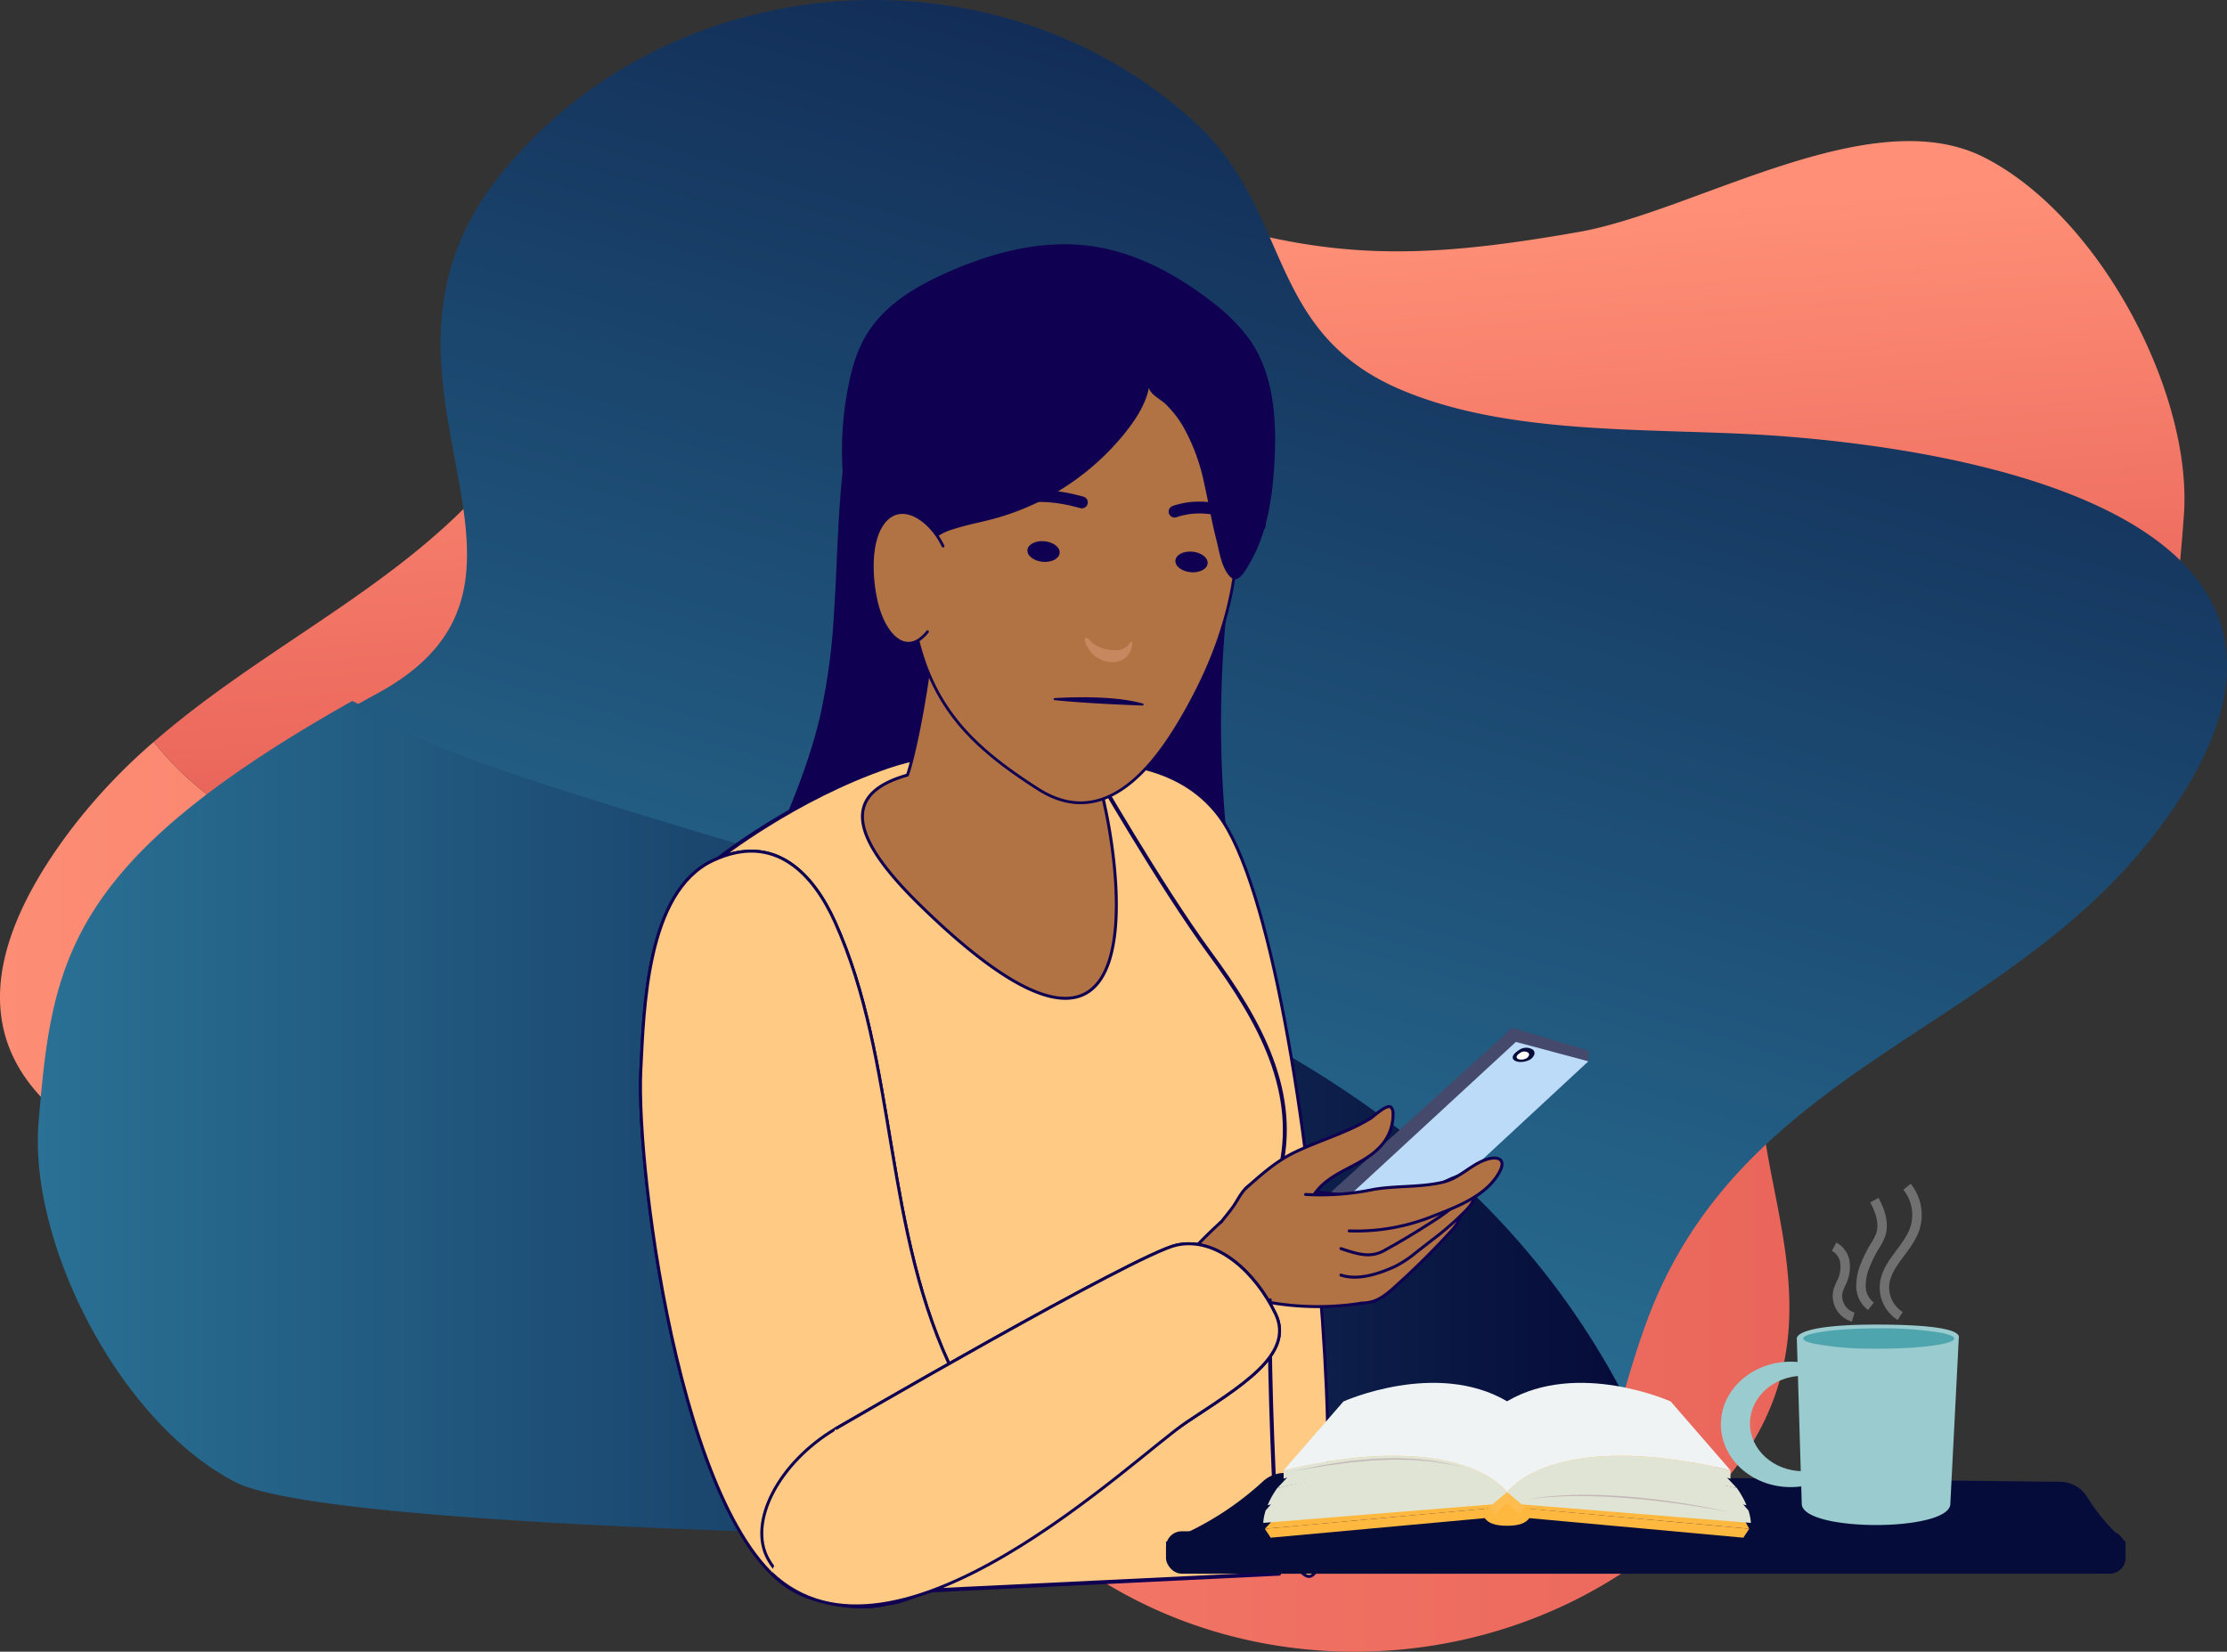<svg xmlns="http://www.w3.org/2000/svg" xmlns:xlink="http://www.w3.org/1999/xlink" width="616.072" height="457.043" viewBox="0 0 616.072 457.043">
  <rect x="0" y="0" width="616.072" height="457.043" fill="#333333" stroke="none"/>
  <defs>
    <linearGradient id="linear-gradient" y1="0.5" x2="1" y2="0.5" gradientUnits="objectBoundingBox">
      <stop offset="0" stop-color="#ff9077"/>
      <stop offset="1" stop-color="#e9645a"/>
    </linearGradient>
    <linearGradient id="linear-gradient-2" x1="0.444" y1="0.147" x2="0.517" y2="0.659" xlink:href="#linear-gradient"/>
    <linearGradient id="linear-gradient-3" y1="0.5" x2="1" y2="0.5" gradientUnits="objectBoundingBox">
      <stop offset="0" stop-color="#2a7195"/>
      <stop offset="1" stop-color="#060c39"/>
    </linearGradient>
    <linearGradient id="linear-gradient-4" x1="0.283" y1="0.931" x2="0.76" y2="-0.213" xlink:href="#linear-gradient-3"/>
    <linearGradient id="linear-gradient-5" x1="-4.757" y1="28.136" x2="-4.723" y2="28.135" gradientUnits="objectBoundingBox">
      <stop offset="0" stop-color="#6599b3"/>
      <stop offset="1" stop-color="#45496b"/>
    </linearGradient>
    <linearGradient id="linear-gradient-6" x1="-4.955" y1="29.598" x2="-4.938" y2="29.598" gradientUnits="objectBoundingBox">
      <stop offset="0" stop-color="#fff"/>
      <stop offset="1" stop-color="#bbdbf9"/>
    </linearGradient>
    <linearGradient id="linear-gradient-7" x1="-110.673" y1="640.232" x2="-110.429" y2="640.219" xlink:href="#linear-gradient-3"/>
    <linearGradient id="linear-gradient-8" x1="-1.567" y1="72.363" x2="-1.561" y2="72.363" xlink:href="#linear-gradient-3"/>
    <linearGradient id="linear-gradient-9" x1="-1.562" y1="177.92" x2="-1.562" y2="177.736" xlink:href="#linear-gradient-3"/>
    <linearGradient id="linear-gradient-10" x1="-15.236" y1="58.645" x2="-15.238" y2="58.587" gradientUnits="objectBoundingBox">
      <stop offset="0" stop-color="#4fa5ad"/>
      <stop offset="1" stop-color="#99cbcf"/>
    </linearGradient>
    <linearGradient id="linear-gradient-11" x1="-13.512" y1="36.679" x2="-13.51" y2="36.642" xlink:href="#linear-gradient-10"/>
    <linearGradient id="linear-gradient-12" x1="-14.554" y1="407.459" x2="-14.623" y2="410.278" xlink:href="#linear-gradient-10"/>
    <linearGradient id="linear-gradient-13" x1="-3.33" y1="90.804" x2="-3.319" y2="90.804" gradientUnits="objectBoundingBox">
      <stop offset="0" stop-color="#faebd8"/>
      <stop offset="1" stop-color="#ffb83f"/>
    </linearGradient>
    <linearGradient id="linear-gradient-14" x1="-3.329" y1="263.554" x2="-3.319" y2="263.554" xlink:href="#linear-gradient-13"/>
  </defs>
  <g id="Group_17520" data-name="Group 17520" transform="translate(4213.33 1937.065)">
    <path id="Path_15298" data-name="Path 15298" d="M-4144.093-1762.074a83.768,83.768,0,0,1-26.7-22.193A160.008,160.008,0,0,0-4193.707-1760c-63.294,83.841,41.268,105.169,105.06,109.27,32.927,2.116,73.168-1.115,104.389,11.717,38.089,15.653,30.6,49.011,57.944,73.565,55.745,50.055,146.335,41.978,192.221-16.815,41.374-53.013-16.135-102.907,21.3-135.789C-3858.824-1708.565-4008.779-1691.956-4144.093-1762.074Z" transform="translate(0 52.487)" fill="url(#linear-gradient)"/>
    <path id="Path_15299" data-name="Path 15299" d="M-3620.065-1802.081c2.478-33.452-23.022-82.67-55.206-99.048-31.384-15.971-80.1,14.989-112.248,20.629-46.1,8.089-72,8.022-115.619-7.292-32.266-11.329-70.718-27.24-105.394-27.043-47.848.271-43.292,25.031-56.7,63.021-20.918,59.286-74.835,76.178-116.439,112.4a83.778,83.778,0,0,0,26.7,22.193c135.314,70.117,285.269,53.509,431.3,44.019a62.779,62.779,0,0,1,10.906-7.567C-3627.174-1728.523-3623.483-1756.1-3620.065-1802.081Z" transform="translate(10.878 7.635)" fill="url(#linear-gradient-2)"/>
    <path id="Path_15300" data-name="Path 15300" d="M-4080.936-1776.645a335.815,335.815,0,0,1-37.616-16.048c-79.185,44.573-83.027,71.841-86.777,116.495-2.806,33.426,22.229,82.886,54.253,99.572,31.23,16.271,298.445,16.767,333.119,16.9,38.966.152,43.337-16.27,51.052-42.818C-3828.24-1719.178-3966.452-1736.709-4080.936-1776.645Z" transform="translate(2.676 49.592)" fill="url(#linear-gradient-3)"/>
    <path id="Path_15301" data-name="Path 15301" d="M-3746.252-1816.44c-32.9-2.432-73.175.413-104.278-12.716-37.946-16.021-30.131-49.3-57.242-74.121-55.265-50.587-145.927-43.377-192.366,14.973-45.232,56.827,24.938,111.125-33.579,143.041-2.427,1.323-4.779,2.629-7.076,3.923a335.734,335.734,0,0,0,37.617,16.048c114.483,39.936,252.7,57.467,314.03,174.1,1.758-6.051,3.69-12.629,6.245-19.657,25.74-70.783,98.256-80.261,140.657-135.323C-3578.15-1789.4-3682.5-1811.73-3746.252-1816.44Z" transform="translate(24.916 0)" fill="url(#linear-gradient-4)"/>
    <path id="Path_15302" data-name="Path 15302" d="M-3885.521-1903.132c-55.265-50.586-145.927-43.378-192.367,14.973-45.231,56.827,24.939,111.125-33.579,143.041-86.047,46.931-90,74.468-93.853,120.419-2.144,25.537,9.633,52.6,24.544,72.716,19.133,25.814,45.879,35.544,77.208,39.093,10.829,1.227,21.743,1.459,32.637,1.691,17.275.368,34.58.73,51.815-.5,14.156-1.011,28.228-3.1,42.4-3.9,41.273-2.333,82.247,6.282,123.264,11.393,15.556,1.937,26.4-1.205,41-4.268,10.431-2.187,20.138-1.255,28.981-8.55,14.785-12.192,16.663-36.753,22.82-53.678,25.74-70.783,98.255-80.261,140.656-135.323,64.094-83.233-40.252-105.56-104.007-110.271-32.9-2.432-73.176.412-104.278-12.716C-3866.224-1845.033-3858.409-1878.316-3885.521-1903.132Z" transform="translate(2.664 0.05)" fill="none"/>
    <path id="Path_15303" data-name="Path 15303" d="M-4041.339-1762.615c-2.466,10.516-6.375,20.636-10.587,30.582a18.307,18.307,0,0,0-1.7,5.559,12.093,12.093,0,0,0,2.007,7.195c4.6,7.436,13.721,10.486,22.166,12.742a372.846,372.846,0,0,0,61.031,11.258c8.752.829,17.66,1.287,26.272-.488s17-6,22.251-13.051c-6.759-5.255-8.387-14.663-9.171-23.187a315.4,315.4,0,0,1,.787-65.314c1.521-13.072,3.848-26.444.8-39.248a25.891,25.891,0,0,0-4.091-9.539c-2.193-2.952-5.241-5.134-8.237-7.267-5.538-3.943-11.162-7.932-17.543-10.275-5.618-2.062-11.628-2.778-17.59-3.286-10.035-.853-20.216-1.15-30.1.754a53.743,53.743,0,0,0-21.029,8.621c-5.765,4.1-6.245,9.125-7.44,15.9-2.956,16.763-2.828,33.847-3.976,50.779A175.283,175.283,0,0,1-4041.339-1762.615Z" transform="translate(54.85 23.862)" fill="#100052"/>
    <path id="Path_12173" data-name="Path 12173" d="M-4010.613-1916.407" transform="translate(69.634 7.096)" fill="#100052"/>
    <path id="Path_12143" data-name="Path 12143" d="M-3925.581-1568.738c25.752,72.463,11.733-158.883-16.627-196.526-22.2-29.47-78.706-5.866-78.706-5.866Z" transform="translate(66.095 53.926)" fill="#feca84" stroke="#100052" stroke-width="0.823"/>
    <g id="Group_17195" data-name="Group 17195" transform="translate(-3867.796 -1652.671)">
      <g id="Group_17194" data-name="Group 17194">
        <path id="Path_12144" data-name="Path 12144" d="M-3956.142-1659.387l22.708,8.668,71.155-65.377v-2.931l-21.022-6.356Z" transform="translate(3956.142 1725.384)" fill="url(#linear-gradient-5)"/>
        <path id="Path_12145" data-name="Path 12145" d="M-3953.623-1657.455l19.834,5.866,70.648-65.508-20.044-5.376Z" transform="translate(3957.007 1726.384)" fill="url(#linear-gradient-6)"/>
      </g>
      <path id="Path_12146" data-name="Path 12146" d="M-3900.135-1720.612c-3.867,2.469-.4,4.048,2.5,2.887a2.881,2.881,0,0,0,1.781-1.709,1.286,1.286,0,0,0-.386-1.278A3.426,3.426,0,0,0-3900.135-1720.612Z" transform="translate(3974.79 1726.798)" fill="url(#linear-gradient-7)"/>
      <path id="Path_12147" data-name="Path 12147" d="M-3900.067-1720.114c-2.2,1.405-.226,2.3,1.421,1.642a1.637,1.637,0,0,0,1.021-.971.732.732,0,0,0-.218-.728A1.951,1.951,0,0,0-3900.067-1720.114Z" transform="translate(3975.068 1727.065)" fill="#fff"/>
    </g>
    <path id="Path_12149" data-name="Path 12149" d="M-3962.153-1778.238s-30.309-8.8-56.219,0-46.931,25.421-46.931,25.421,37.642,118.306,40.576,149.594-16.307,54.691-16.307,54.691l130.7-6.288s-5.866-88,0-110.484-5.378-42.531-19.067-61.109S-3962.153-1778.238-3962.153-1778.238Z" transform="translate(50.848 53.214)" fill="#feca84"/>
    <path id="Path_12150" data-name="Path 12150" d="M-3962.153-1778.238s-30.309-8.8-56.219,0-46.931,25.421-46.931,25.421,37.642,118.306,40.576,149.594-16.307,54.691-16.307,54.691l130.7-6.288s-5.866-88,0-110.484-5.378-42.531-19.067-61.109S-3962.153-1778.238-3962.153-1778.238Z" transform="translate(50.848 53.214)" fill="none" stroke="#100052" stroke-linecap="round" stroke-linejoin="round" stroke-width="1.086"/>
    <g id="Group_17197" data-name="Group 17197" transform="translate(-3911.241 -1630.853)">
      <path id="Path_12157" data-name="Path 12157" d="M-3937.756-1663.117c3.079.614,6.4,1.333,9.512.551,2.967-.743,5.587-3.333,7.793-5.339q7.558-6.868,14.438-14.439c.882-.971,3.615-4.281,1.178-5.081-1.046-.344-2.524.628-3.375,1.108a73.942,73.942,0,0,0-6.818,4.839c-3.045,2.212-5.663,4.6-9.233,5.766-4.667,1.524-9.757,2.334-14.529,3.481" transform="translate(4005.546 1716.581)" fill="#b27344" stroke="#100052" stroke-linecap="round" stroke-linejoin="round" stroke-width="0.823"/>
      <path id="Path_12158" data-name="Path 12158" d="M-3922.5-1660.144a77.806,77.806,0,0,1-26.252-.469c-6.666-1.35-16.948-7.74-15.51-16.088.574-3.335,4.717-7.518,6.658-10.354,1.458-2.123,2.729-5.1,4.951-5.949,2.963-1.117,11.117,1.26,14.453,1.634l16.5,1.846" transform="translate(3996.747 1714.587)" fill="#b27344" stroke="#100052" stroke-linecap="round" stroke-linejoin="round" stroke-width="0.823"/>
      <path id="Path_12159" data-name="Path 12159" d="M-3939.167-1663.85c-1.458,6.64-7.584,8.221-11.918,13.209-5.075,5.833-10.134,11.766-15.394,17.432-4.028,4.34-13.01,4.889-18.007,1.448-5.48-3.772-4.289-11.1-2.458-16.514,10.388-11.04,22.93-26.931,34.092-37.083" transform="translate(3988.479 1717.315)" fill="#b27344" stroke="#100052" stroke-linecap="round" stroke-linejoin="round" stroke-width="0.823"/>
      <path id="Path_12160" data-name="Path 12160" d="M-3956.869-1686.477c4.389-3.863,8.386-7.532,13.756-10.1,4.577-2.187,9.4-3.814,14.043-5.844a54.489,54.489,0,0,0,6.731-3.434c1.032-.631,4.646-4.2,5.767-3.063a2.281,2.281,0,0,1,.509,1.49,12.9,12.9,0,0,1-3.733,9.559c-5.21,5.479-13.854,6.563-18.187,13.185" transform="translate(3999.336 1709.145)" fill="#b27344" stroke="#100052" stroke-linecap="round" stroke-linejoin="round" stroke-width="0.823"/>
      <path id="Path_12161" data-name="Path 12161" d="M-3937.22-1668.371c4.595,1.5,10.094-.211,14.729-2.281a29.7,29.7,0,0,0,5.954-3.908l4.786-3.725a77.658,77.658,0,0,0,6.966-5.873c1.593-1.574,4.467-3.963,4.561-6.376.08-2.026-1.515-1.717-3.036-1.2-3.743,1.278-7.509,4.029-10.888,5.98-7.322,4.239-13.253,4.207-21.562,5.175" transform="translate(4006.086 1714.993)" fill="#b27344" stroke="#100052" stroke-linecap="round" stroke-linejoin="round" stroke-width="0.823"/>
      <path id="Path_12162" data-name="Path 12162" d="M-3937.22-1674.695c4.043,1.321,7.876,2.78,11.813.62q6.385-3.5,12.51-7.453c4.138-2.663,8.75-5.334,10.33-10.317.95-2.989.346-3.813-2.653-2.79-3.743,1.279-7.51,4.029-10.888,5.98-7.322,4.238-11.823,4.185-20.127,5.154" transform="translate(4006.086 1713.985)" fill="#b27344" stroke="#100052" stroke-linecap="round" stroke-linejoin="round" stroke-width="0.823"/>
      <path id="Path_12163" data-name="Path 12163" d="M-3943.3-1691.305" transform="translate(4003.997 1715.272)" fill="#b27344" stroke="#100052" stroke-linecap="round" stroke-linejoin="round" stroke-width="0.823"/>
      <path id="Path_12164" data-name="Path 12164" d="M-3944.5-1688.476a72.126,72.126,0,0,0,18.735-1.376c6.363-1.114,12.878-.518,19.241-2.012,4.715-1.107,7.663-4.833,11.958-6.263,3.209-1.07,5.551-.164,3.825,3.188-3.449,6.689-11.578,9.762-18.2,12.328a56.638,56.638,0,0,1-23.5,4.216" transform="translate(4003.586 1712.783)" fill="#b27344" stroke="#100052" stroke-linecap="round" stroke-linejoin="round" stroke-width="0.823"/>
    </g>
    <g id="Group_17198" data-name="Group 17198" transform="translate(-4036.151 -1701.549)">
      <path id="Path_12165" data-name="Path 12165" d="M-3994.249-1616.094c-20.272-40.253-15.878-87.412-33.447-126.174-5.756-12.7-16.383-25.04-33.762-16.865-18.346,8.629-19.033,41.142-19.889,57.9-1.458,28.682,12.336,134.192,45.859,145.7C-3990.828-1540.22-3987.364-1589.474-3994.249-1616.094Z" transform="translate(4081.452 1761.765)" fill="#feca84" stroke="#100052" stroke-width="0.823"/>
      <path id="Path_12166" data-name="Path 12166" d="M-3994.249-1616.094c-20.272-40.253-15.878-87.412-33.447-126.174-5.756-12.7-16.383-25.04-33.762-16.865-18.346,8.629-19.033,41.142-19.889,57.9-1.458,28.682,12.336,134.192,45.859,145.7C-3990.828-1540.22-3987.364-1589.474-3994.249-1616.094Z" transform="translate(4081.452 1761.765)" fill="#feca84" stroke="#100052" stroke-width="0.823"/>
      <path id="Path_12167" data-name="Path 12167" d="M-4036.071-1629.695s83.107-48.4,94.353-50.842,22,7.822,27.375,19.066-9.772,20.044-24.442,29.822-68.547,49.841-82.671,50.341-27.324-1.944-33.19-12.21S-4051.715-1620.406-4036.071-1629.695Z" transform="translate(4090.031 1789.542)" fill="#feca84" stroke="#100052" stroke-width="0.823"/>
      <path id="Path_12168" data-name="Path 12168" d="M-4036.726-1629.695s83.107-48.4,94.353-50.842,22,7.822,27.375,19.066-9.771,20.044-24.442,29.822-80.908,74.551-115.129,41.8" transform="translate(4090.686 1789.542)" fill="#feca84" stroke="#100052" stroke-width="0.823"/>
    </g>
    <g id="table" transform="translate(-3890.772 -1570.542)">
      <g id="Group_17207" data-name="Group 17207" transform="translate(0 41.064)">
        <path id="Path_12186" data-name="Path 12186" d="M-3964.419-1605.821h247.8a8.852,8.852,0,0,0,8.825-8.825h0a52.671,52.671,0,0,1-10.647-12.452,8.837,8.837,0,0,0-7.473-4.143l-214.552-2.447a8.8,8.8,0,0,0-5.881,2.26,84.553,84.553,0,0,1-23.117,15.168l-3.781,1.612A8.85,8.85,0,0,0-3964.419-1605.821Z" transform="translate(3973.244 1633.688)" fill="url(#linear-gradient-8)"/>
        <rect id="Rectangle_6465" data-name="Rectangle 6465" width="265.455" height="11.733" rx="4.366" transform="translate(0 16.134)" fill="url(#linear-gradient-9)"/>
      </g>
      <g id="Group_17208" data-name="Group 17208" transform="translate(153.504)">
        <path id="Path_12187" data-name="Path 12187" d="M-3839.676-1656.612c-10.664,0-19.31,7.771-19.31,17.355s8.646,17.355,19.31,17.355,19.312-7.771,19.312-17.355S-3829.01-1656.612-3839.676-1656.612Zm3.424,30.309c-8.113,0-14.687-5.91-14.687-13.2s6.577-13.2,14.688-13.2,14.686,5.91,14.686,13.2-6.575,13.2-14.686,13.2Z" transform="translate(3858.986 1666.878)" fill="url(#linear-gradient-10)"/>
        <path id="Path_12188" data-name="Path 12188" d="M-3843.371-1660.35c.175-2.166,6.76-3.9,21.95-3.9s22.753,1.247,22.929,3.412a.591.591,0,0,1-.041.263l-2.334,45.753c.426,8.051-41.543,8.051-41.118,0l-1.349-45.262A.587.587,0,0,1-3843.371-1660.35Z" transform="translate(3864.35 1664.253)" fill="url(#linear-gradient-11)"/>
        <path id="Path_12189" data-name="Path 12189" d="M-3800.278-1660.68c.042.566-1.166,1.1-3.275,1.54h0q-1.312.276-3.063.505c-2.532.329-5.687.576-9.214.7h-.185c-1.643.055-3.365.085-5.14.085-.69,0-1.375,0-2.042-.014a83.257,83.257,0,0,1-16.313-1.458c-1.641-.407-2.562-.876-2.527-1.369.023-.336.488-.658,1.313-.958,2.582-.926,8.7-1.619,16.111-1.786l.539-.011c.4-.009.8-.015,1.2-.018q.845-.01,1.706-.01a100.65,100.65,0,0,1,17.16,1.209,18.565,18.565,0,0,1,2.189.539C-3800.853-1661.394-3800.3-1661.047-3800.278-1660.68Z" transform="translate(3864.808 1664.517)" fill="url(#linear-gradient-12)"/>
      </g>
    </g>
    <g id="Group_17229" data-name="Group 17229" transform="translate(-3863.873 -1554.412)">
      <path id="Path_12265" data-name="Path 12265" d="M-3818.881-1616.455l-12.5-22.451h-100.341l-21.17,22.451,62.794-5.721a3.472,3.472,0,0,0,3.349,3.591,3.469,3.469,0,0,0,.86-.077c4.276-.438,4.208-3.514,4.208-3.514Z" transform="translate(3953.336 1656.83)" fill="url(#linear-gradient-13)"/>
      <path id="Path_12266" data-name="Path 12266" d="M-3950.356-1628.415l4.41-4.674s40.495-11.315,59.194,5.789C-3886.751-1627.3-3911.543-1637.326-3950.356-1628.415Z" transform="translate(3954.204 1657.568)" fill="#dfe4d5"/>
      <path id="Path_12267" data-name="Path 12267" d="M-3952.731-1624.094l3.184-3.713s31.828-6.543,51.26-1.888-50.37,6.1-50.37,6.1Z" transform="translate(3953.389 1659.42)" fill="#dfe4d5"/>
      <path id="Path_12268" data-name="Path 12268" d="M-3839.413-1628.415l-4.409-4.674s-40.5-11.315-59.193,5.789C-3903.015-1627.3-3878.224-1637.326-3839.413-1628.415Z" transform="translate(3970.467 1657.568)" fill="#dfe4d5"/>
      <path id="Path_12269" data-name="Path 12269" d="M-3838.51-1624.094l-3.185-3.713s-31.826-6.543-51.258-1.888,50.37,6.1,50.37,6.1Z" transform="translate(3972.75 1659.42)" fill="#dfe4d5"/>
      <g id="Group_17228" data-name="Group 17228">
        <g id="Group_17227" data-name="Group 17227" transform="translate(0 20.176)">
          <path id="Path_12270" data-name="Path 12270" d="M-3836.227-1623.179c-14.648-3.685-43.449-6.173-43.449-6.173,17.439-.528,35.568,3.048,42.906,4.7a24.792,24.792,0,0,0-2.643-4.7s-42.439-11.23-63.6,1.115l3.976,3.355,63.477,5.127A14.02,14.02,0,0,0-3836.227-1623.179Z" transform="translate(3970.467 1638.33)" fill="#dfe4d5"/>
          <path id="Path_12271" data-name="Path 12271" d="M-3841.209-1630.89v-2.308c-49.626-11.8-61.811,6.06-61.811,6.06C-3882.5-1643.8-3841.209-1630.89-3841.209-1630.89Z" transform="translate(3970.466 1637.23)" fill="#dfe4d5"/>
          <path id="Path_12272" data-name="Path 12272" d="M-3949.373-1629.353a24.865,24.865,0,0,0-2.642,4.7c7.34-1.652,25.466-5.226,42.907-4.7,0,0-28.8,2.49-43.45,6.173a14,14,0,0,0-.664,3.423l63.478-5.127,3.976-3.355C-3906.927-1640.579-3949.373-1629.353-3949.373-1629.353Z" transform="translate(3953.221 1638.33)" fill="#dfe4d5"/>
          <path id="Path_12273" data-name="Path 12273" d="M-3949.021-1633.2v2.308s41.292-12.919,61.811,3.752C-3887.211-1627.138-3899.393-1645-3949.021-1633.2Z" transform="translate(3954.664 1637.23)" fill="#dfe4d5"/>
        </g>
        <path id="Path_12274" data-name="Path 12274" d="M-3841.943-1647.1s-25.651-11.553-45.268-.055c-19.617-11.5-45.267.055-45.267.055l-16.544,19.054c49.628-11.8,61.811,6.062,61.811,6.062s12.183-17.862,61.809-6.062Z" transform="translate(3954.664 1652.247)" fill="#eff3f3"/>
        <path id="Path_12275" data-name="Path 12275" d="M-3901.463-1629.719l-6.05,5.143,1.711,1.841,4.338-4.033,3.976,3.438,1.832-1.516Z" transform="translate(3968.922 1659.986)" fill="#ffbd50"/>
      </g>
      <path id="Path_12276" data-name="Path 12276" d="M-3900.553-1634.308l-1.968-.412c-.629-.125-1.382-.317-2.263-.465l-2.961-.453c-1.078-.206-2.274-.253-3.527-.379l-1.93-.171c-.659-.05-1.337-.044-2.024-.071l-2.094-.058c-.706-.013-1.422-.062-2.145-.016l-4.375.156c-.729,0-1.459.078-2.188.145l-2.171.189-2.137.187c-.353.032-.7.058-1.051.1l-1.027.147-3.927.534c-1.247.172-2.435.3-3.509.523l-5.23.922-1.988.337,1.968-.419,5.2-1.079c1.072-.243,2.258-.4,3.5-.6l3.927-.595,1.032-.146c.347-.042.7-.068,1.052-.1l2.145-.2,2.181-.205c.729-.069,1.459-.145,2.2-.157l4.4-.129c.729-.04,1.445.013,2.159.031l2.106.074c.69.033,1.373.024,2.035.093l1.937.21c1.258.146,2.455.226,3.538.453l2.957.535c.875.177,1.619.394,2.243.539Z" transform="translate(3955.334 1657.574)" fill="#c4b7b7"/>
      <path id="Path_12277" data-name="Path 12277" d="M-3899.042-1627.806s.212-.054.615-.138.995-.2,1.75-.318,1.691-.242,2.756-.372c1.071-.1,2.277-.246,3.6-.312.663-.038,1.351-.1,2.064-.12l2.211-.079c.758-.036,1.538-.026,2.333-.038s1.612-.017,2.44,0l2.522.064,1.285.034,1.3.067c1.737.089,3.5.171,5.261.329l2.635.223c.876.078,1.75.188,2.606.281,1.727.194,3.426.365,5.06.611s3.219.437,4.712.678l4.2.714c.651.113,1.276.211,1.864.323l1.671.337,2.717.548,2.365.486-2.384-.4-2.733-.473-1.68-.292-1.87-.291-4.209-.642c-1.5-.214-3.082-.394-4.715-.618s-3.329-.4-5.051-.583c-.861-.086-1.728-.192-2.6-.265l-2.626-.208c-1.749-.168-3.51-.258-5.24-.357l-1.294-.074-1.279-.042-2.516-.077c-.826-.027-1.637-.009-2.432-.023s-1.572-.027-2.334,0l-2.2.04c-.713.013-1.4.059-2.058.086s-1.293.062-1.9.107-1.167.077-1.706.121c-1.068.1-2,.191-2.761.293s-1.36.189-1.768.258S-3899.042-1627.806-3899.042-1627.806Z" transform="translate(3971.831 1660.166)" fill="#c4b7b7"/>
      <path id="Path_12278" data-name="Path 12278" d="M-3880.478-1626.36l-1.2-.091-.359,1.01c-.075.215-.834,1.275-3.849,1.275s-3.775-1.062-3.851-1.275l-.358-1.01-1.2.091-61.6,5.629,1.627,2.464,59.224-5.413c.893,1.35,2.82,2.114,6.153,2.114s5.259-.763,6.153-2.114l59.222,5.413,1.628-2.464Z" transform="translate(3953.336 1661.108)" fill="url(#linear-gradient-14)"/>
    </g>
    <path id="Path_12283" data-name="Path 12283" d="M-3827.386-1660.519a7.018,7.018,0,0,1-2.757-5.5,14.885,14.885,0,0,1,1.331-6.183,35,35,0,0,1,2.357-4.728,18.475,18.475,0,0,0,1.714-3.208c1.142-3.2-.052-6.762-1.7-9.735" transform="translate(131.625 84.912)" fill="none" stroke="#707070" stroke-width="2.613"/>
    <path id="Path_12284" data-name="Path 12284" d="M-3830.4-1660.813a6.091,6.091,0,0,1-4.18-7.264,19.045,19.045,0,0,1,.991-2.383,10.008,10.008,0,0,0,.92-5.412,5.835,5.835,0,0,0-3-4.423" transform="translate(129.728 88.201)" fill="none" stroke="#707070" stroke-width="2.613"/>
    <path id="Path_12285" data-name="Path 12285" d="M-3820.946-1656.879a9.335,9.335,0,0,1-4.341-8.633c.542-5.885,6.418-9.845,8.349-15.433a12.376,12.376,0,0,0-2.12-11.691" transform="translate(133.285 83.962)" fill="none" stroke="#707070" stroke-width="2.613"/>
    <path id="Path_15304" data-name="Path 15304" d="M-3954.837-1787.1c.535-4.02-1.737-7.825-3.969-11.21-10.181-15.45-20.381-22.11-38.948-22.639-2.729-.078-19.711-2.668-19.037-.024,3.627,14.23-4.156,52.8-6.523,58.915-18.734,5.295-15.227,17.628,3.39,35.863,68.429,67.027,54.878-15.169,49.962-32.436a70.178,70.178,0,0,1,9.987-19.262C-3957.829-1780.729-3955.306-1783.569-3954.837-1787.1Z" transform="translate(61.001 39.471)" fill="#b27344" stroke="#100052" stroke-linecap="round" stroke-linejoin="round" stroke-width="0.823"/>
    <path id="Path_15305" data-name="Path 15305" d="M-3947.213-1769.97c-8.617,16.638-23.292,39.133-43.4,26.261-17.362-11.116-28.919-21.84-33.628-42.8a61.233,61.233,0,0,1,.136-27.43,54.158,54.158,0,0,1,6.739-15.871c9.276-15.642,23.479-29.341,41.187-33.5,16.383-3.848,29.383,2.946,35.284,18.589C-3931.287-1819.25-3934.973-1793.6-3947.213-1769.97Z" transform="translate(64.442 24.973)" fill="#b27344" stroke="#100052" stroke-linecap="round" stroke-linejoin="round" stroke-width="0.771"/>
    <path id="Path_15306" data-name="Path 15306" d="M-3986.068-1815.213a69.381,69.381,0,0,1-12.241,4.517c-3.673.971-7.428,1.645-11.031,2.848a14.113,14.113,0,0,0-5.659,3.132c-4.77,4.8-.575,16.025-7.764,18.4s-9.239-5.862-11.2-10.94a90.485,90.485,0,0,1-4.576-48.4c1.41-7.811,3.294-14.411,8.527-20.4,5.183-5.934,12.282-9.87,19.405-13.008,12.144-5.347,25.47-8.9,38.641-7.307,12.643,1.533,24.337,7.732,34.368,15.579a49.209,49.209,0,0,1,10.606,10.687c6.543,9.589,7.3,21.942,6.677,33.534-.513,9.565-1.926,19.536-6.776,27.962-1.988,3.455-4.065,6.943-6.716,2.182-1.47-2.641-1.869-5.805-2.617-8.692-1.327-5.134-2.172-10.377-3.354-15.544a54.318,54.318,0,0,0-5.722-15.512,28.927,28.927,0,0,0-5.1-6.509c-1.452-1.362-5.548-3.186-4.248-5.809-.5,5.8-4.655,11.494-8.329,15.772A70.327,70.327,0,0,1-3986.068-1815.213Z" transform="translate(59.551 17.28)" fill="#100052"/>
    <path id="Path_15307" data-name="Path 15307" d="M-4014.135-1822.216c-3.546-7.494-12.119-13.366-17.04-5.694-3.361,5.241-2.909,14.718-1.408,21.179,2.124,9.133,8.3,15.581,14.147,8.2" transform="translate(61.697 36.259)" fill="#b27344" stroke="#100052" stroke-linecap="round" stroke-linejoin="round" stroke-width="0.771"/>
    <path id="Path_15308" data-name="Path 15308" d="M-4008.287-1831.728c7.681-4.788,17.3-3.227,23.811-1.412" transform="translate(70.433 35.09)" fill="none" stroke="#100052" stroke-linecap="round" stroke-linejoin="round" stroke-width="3.293"/>
    <path id="Path_15309" data-name="Path 15309" d="M-3971.472-1831.4c8.531-3.02,17.592.578,23.556,3.754" transform="translate(83.079 35.904)" fill="none" stroke="#100052" stroke-linecap="round" stroke-linejoin="round" stroke-width="3.293"/>
    <ellipse id="Ellipse_389" data-name="Ellipse 389" cx="2.857" cy="4.48" rx="2.857" ry="4.48" transform="translate(-3929.379 -1782.035) rotate(-84.561)" fill="#100052"/>
    <ellipse id="Ellipse_390" data-name="Ellipse 390" cx="2.857" cy="4.48" rx="2.857" ry="4.48" transform="translate(-3888.438 -1779.147) rotate(-84.561)" fill="#100052"/>
    <path id="Path_15310" data-name="Path 15310" d="M-3983.657-1802.437a9.558,9.558,0,0,0,2.381.156,4.688,4.688,0,0,0,3.416-1.448c.3-.367.532-.821.961-1.017a5.338,5.338,0,0,1-1.414,4.165c-2.606,2.753-7.316,1.677-9.684-.86-.434-.464-3.065-4.051-1.443-4.259.323-.04,1.292,1.16,1.588,1.387a10.022,10.022,0,0,0,2.012,1.19A10.089,10.089,0,0,0-3983.657-1802.437Z" transform="translate(76.728 45.124)" fill="#e2a383" opacity="0.44" style="mix-blend-mode: multiply;isolation: isolate"/>
    <path id="Path_15311" data-name="Path 15311" d="M-3996.088-1793.221c5.305-.317,16.714-.666,24.362,1.5a.281.281,0,0,1-.083.555c-4.615-.165-16.3-.644-24.277-1.492A.281.281,0,0,1-3996.088-1793.221Z" transform="translate(74.528 49.33)" fill="#100052"/>
  </g>
</svg>
